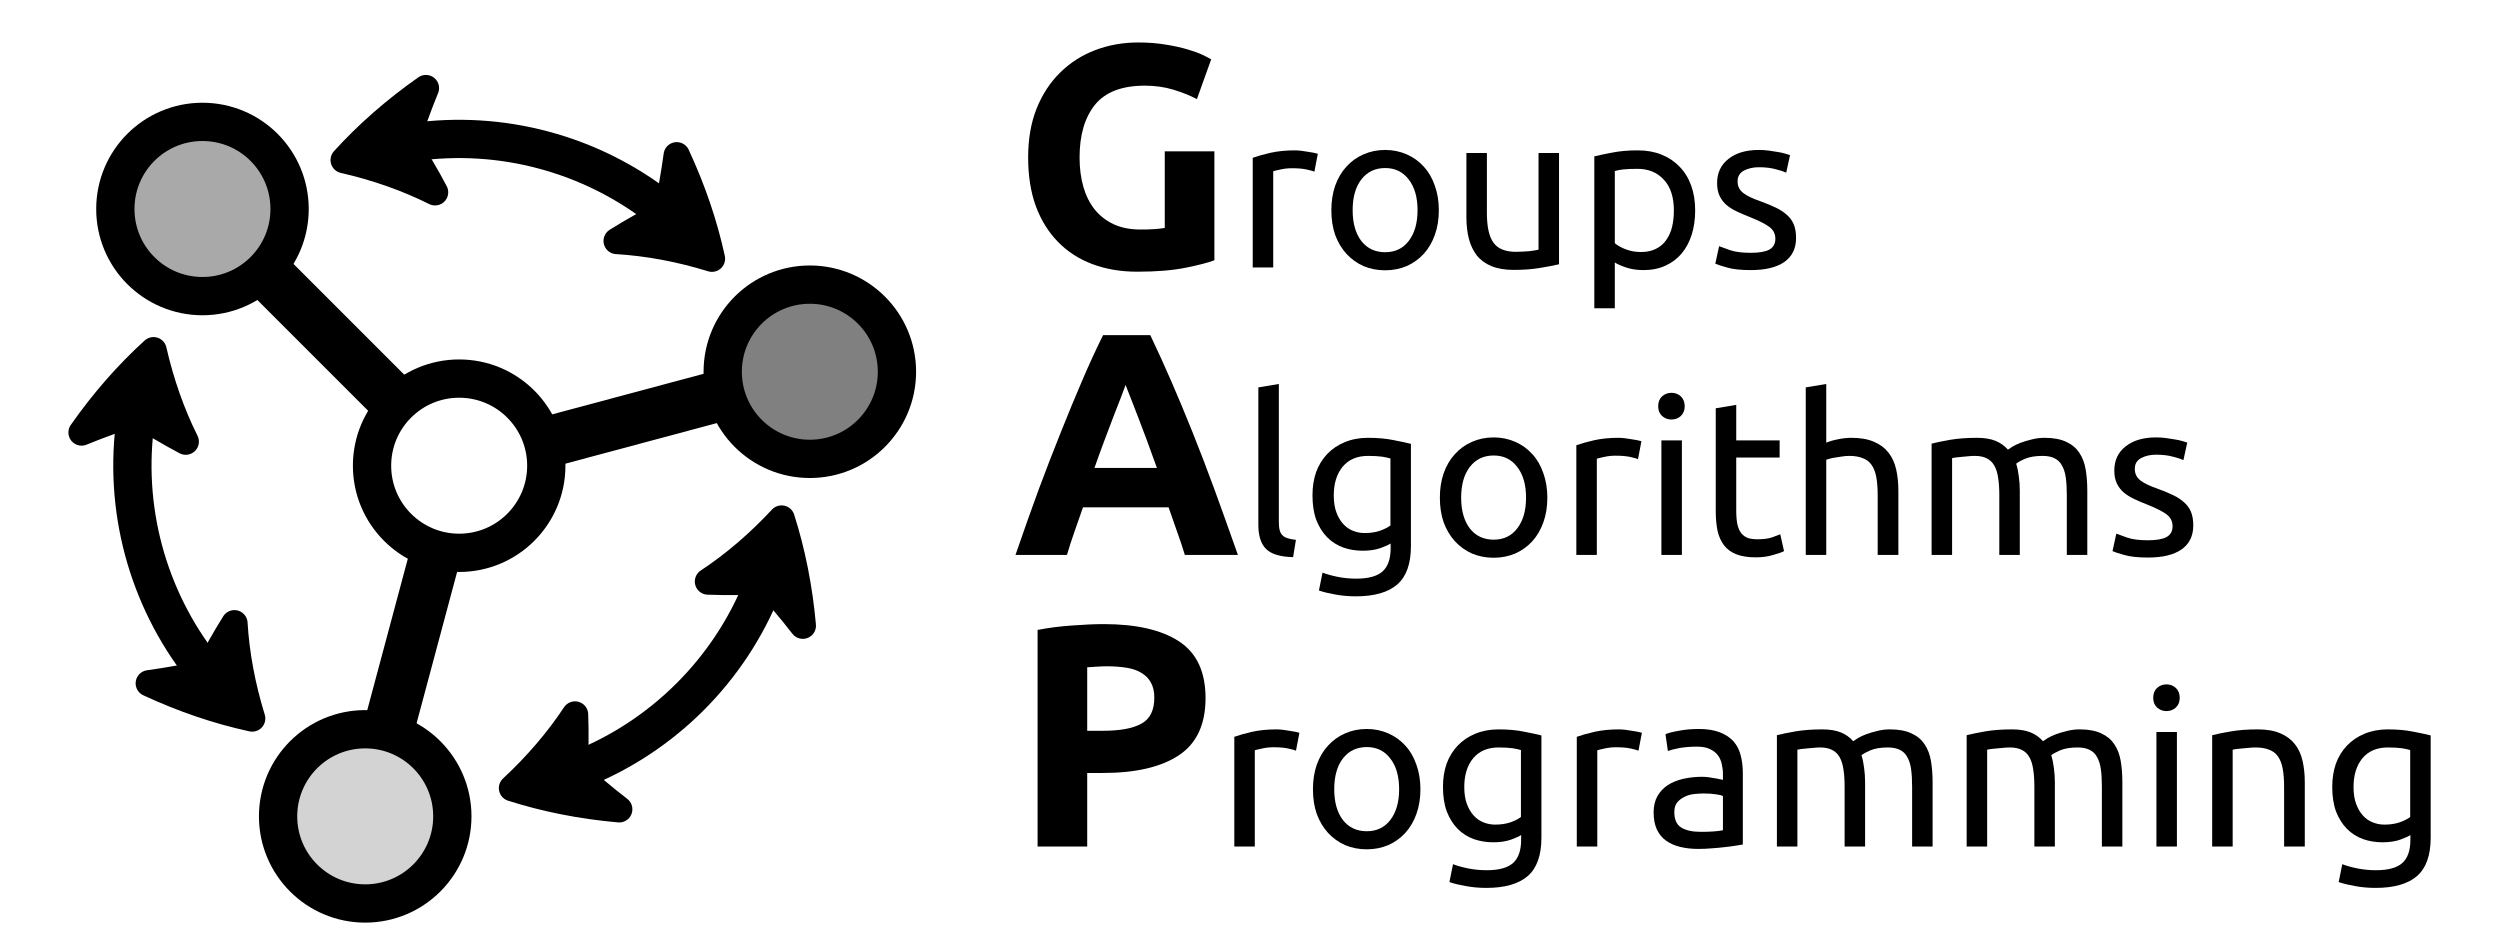 <?xml version="1.0" encoding="UTF-8"?>
<svg xmlns="http://www.w3.org/2000/svg" xmlns:xlink="http://www.w3.org/1999/xlink" width="194.431pt" height="72.681pt" viewBox="0 0 194.431 72.681">
<defs>
<g>
<g id="glyph-0-0">
<path d="M 10.312 -14.141 C 8.52 -14.141 7.223 -13.641 6.422 -12.641 C 5.629 -11.648 5.234 -10.289 5.234 -8.562 C 5.234 -7.719 5.332 -6.953 5.531 -6.266 C 5.727 -5.586 6.02 -5.004 6.406 -4.516 C 6.801 -4.023 7.297 -3.641 7.891 -3.359 C 8.484 -3.086 9.176 -2.953 9.969 -2.953 C 10.395 -2.953 10.758 -2.961 11.062 -2.984 C 11.363 -3.004 11.629 -3.035 11.859 -3.078 L 11.859 -9.031 L 15.719 -9.031 L 15.719 -0.562 C 15.258 -0.383 14.52 -0.191 13.5 0.016 C 12.477 0.223 11.219 0.328 9.719 0.328 C 8.438 0.328 7.27 0.129 6.219 -0.266 C 5.176 -0.66 4.285 -1.238 3.547 -2 C 2.805 -2.758 2.234 -3.688 1.828 -4.781 C 1.43 -5.883 1.234 -7.145 1.234 -8.562 C 1.234 -9.988 1.453 -11.254 1.891 -12.359 C 2.336 -13.461 2.945 -14.395 3.719 -15.156 C 4.5 -15.926 5.41 -16.508 6.453 -16.906 C 7.492 -17.301 8.609 -17.5 9.797 -17.5 C 10.598 -17.5 11.32 -17.441 11.969 -17.328 C 12.625 -17.223 13.188 -17.098 13.656 -16.953 C 14.125 -16.816 14.508 -16.676 14.812 -16.531 C 15.113 -16.383 15.332 -16.27 15.469 -16.188 L 14.359 -13.094 C 13.828 -13.375 13.219 -13.617 12.531 -13.828 C 11.852 -14.035 11.113 -14.141 10.312 -14.141 Z M 10.312 -14.141 "/>
</g>
<g id="glyph-0-1">
<path d="M 13.422 0 C 13.242 -0.594 13.039 -1.203 12.812 -1.828 C 12.594 -2.453 12.375 -3.078 12.156 -3.703 L 5.5 -3.703 C 5.289 -3.078 5.07 -2.453 4.844 -1.828 C 4.625 -1.203 4.426 -0.594 4.25 0 L 0.25 0 C 0.883 -1.844 1.488 -3.547 2.062 -5.109 C 2.645 -6.672 3.211 -8.141 3.766 -9.516 C 4.316 -10.898 4.859 -12.211 5.391 -13.453 C 5.922 -14.703 6.477 -15.914 7.062 -17.094 L 10.734 -17.094 C 11.297 -15.914 11.848 -14.703 12.391 -13.453 C 12.93 -12.211 13.477 -10.898 14.031 -9.516 C 14.582 -8.141 15.145 -6.672 15.719 -5.109 C 16.289 -3.547 16.898 -1.844 17.547 0 Z M 8.812 -13.219 C 8.727 -12.977 8.602 -12.645 8.438 -12.219 C 8.27 -11.789 8.078 -11.297 7.859 -10.734 C 7.648 -10.172 7.414 -9.551 7.156 -8.875 C 6.906 -8.207 6.648 -7.504 6.391 -6.766 L 11.25 -6.766 C 10.988 -7.504 10.734 -8.207 10.484 -8.875 C 10.234 -9.551 10 -10.172 9.781 -10.734 C 9.562 -11.297 9.367 -11.789 9.203 -12.219 C 9.035 -12.645 8.906 -12.977 8.812 -13.219 Z M 8.812 -13.219 "/>
</g>
<g id="glyph-0-2">
<path d="M 7.109 -17.297 C 9.648 -17.297 11.602 -16.848 12.969 -15.953 C 14.344 -15.055 15.031 -13.586 15.031 -11.547 C 15.031 -9.492 14.336 -8.008 12.953 -7.094 C 11.566 -6.176 9.594 -5.719 7.031 -5.719 L 5.828 -5.719 L 5.828 0 L 1.969 0 L 1.969 -16.844 C 2.812 -17.008 3.703 -17.125 4.641 -17.188 C 5.578 -17.258 6.398 -17.297 7.109 -17.297 Z M 7.359 -14.016 C 7.078 -14.016 6.801 -14.004 6.531 -13.984 C 6.258 -13.973 6.023 -13.957 5.828 -13.938 L 5.828 -9 L 7.031 -9 C 8.363 -9 9.363 -9.18 10.031 -9.547 C 10.707 -9.91 11.047 -10.586 11.047 -11.578 C 11.047 -12.047 10.957 -12.438 10.781 -12.75 C 10.613 -13.062 10.367 -13.312 10.047 -13.5 C 9.734 -13.695 9.344 -13.832 8.875 -13.906 C 8.414 -13.977 7.91 -14.016 7.359 -14.016 Z M 7.359 -14.016 "/>
</g>
<g id="glyph-1-0">
<path d="M 4.656 -9.109 C 4.801 -9.109 4.961 -9.098 5.141 -9.078 C 5.316 -9.055 5.488 -9.031 5.656 -9 C 5.82 -8.977 5.977 -8.953 6.125 -8.922 C 6.27 -8.891 6.375 -8.863 6.438 -8.844 L 6.172 -7.453 C 6.047 -7.504 5.836 -7.562 5.547 -7.625 C 5.254 -7.688 4.879 -7.719 4.422 -7.719 C 4.129 -7.719 3.836 -7.688 3.547 -7.625 C 3.254 -7.562 3.062 -7.516 2.969 -7.484 L 2.969 0 L 1.375 0 L 1.375 -8.531 C 1.75 -8.664 2.211 -8.797 2.766 -8.922 C 3.328 -9.047 3.957 -9.109 4.656 -9.109 Z M 4.656 -9.109 "/>
</g>
<g id="glyph-1-1">
<path d="M 9.234 -4.453 C 9.234 -3.742 9.129 -3.102 8.922 -2.531 C 8.723 -1.969 8.438 -1.477 8.062 -1.062 C 7.688 -0.656 7.242 -0.336 6.734 -0.109 C 6.223 0.105 5.664 0.219 5.062 0.219 C 4.445 0.219 3.883 0.105 3.375 -0.109 C 2.863 -0.336 2.422 -0.656 2.047 -1.062 C 1.672 -1.477 1.379 -1.969 1.172 -2.531 C 0.973 -3.102 0.875 -3.742 0.875 -4.453 C 0.875 -5.148 0.973 -5.785 1.172 -6.359 C 1.379 -6.941 1.672 -7.438 2.047 -7.844 C 2.422 -8.258 2.863 -8.578 3.375 -8.797 C 3.883 -9.023 4.445 -9.141 5.062 -9.141 C 5.664 -9.141 6.223 -9.023 6.734 -8.797 C 7.242 -8.578 7.688 -8.258 8.062 -7.844 C 8.438 -7.438 8.723 -6.941 8.922 -6.359 C 9.129 -5.785 9.234 -5.148 9.234 -4.453 Z M 7.578 -4.453 C 7.578 -5.461 7.348 -6.258 6.891 -6.844 C 6.441 -7.438 5.832 -7.734 5.062 -7.734 C 4.281 -7.734 3.66 -7.438 3.203 -6.844 C 2.754 -6.258 2.531 -5.461 2.531 -4.453 C 2.531 -3.453 2.754 -2.656 3.203 -2.062 C 3.66 -1.477 4.281 -1.188 5.062 -1.188 C 5.832 -1.188 6.441 -1.477 6.891 -2.062 C 7.348 -2.656 7.578 -3.453 7.578 -4.453 Z M 7.578 -4.453 "/>
</g>
<g id="glyph-1-2">
<path d="M 8.469 -0.25 C 8.102 -0.164 7.617 -0.07 7.016 0.031 C 6.422 0.133 5.727 0.188 4.938 0.188 C 4.25 0.188 3.672 0.086 3.203 -0.109 C 2.734 -0.305 2.352 -0.586 2.062 -0.953 C 1.781 -1.328 1.578 -1.758 1.453 -2.25 C 1.328 -2.75 1.266 -3.301 1.266 -3.906 L 1.266 -8.906 L 2.859 -8.906 L 2.859 -4.25 C 2.859 -3.164 3.031 -2.391 3.375 -1.922 C 3.719 -1.453 4.297 -1.219 5.109 -1.219 C 5.273 -1.219 5.445 -1.223 5.625 -1.234 C 5.812 -1.242 5.984 -1.254 6.141 -1.266 C 6.305 -1.285 6.453 -1.305 6.578 -1.328 C 6.711 -1.348 6.812 -1.367 6.875 -1.391 L 6.875 -8.906 L 8.469 -8.906 Z M 8.469 -0.25 "/>
</g>
<g id="glyph-1-3">
<path d="M 7.562 -4.438 C 7.562 -5.477 7.301 -6.273 6.781 -6.828 C 6.27 -7.391 5.586 -7.672 4.734 -7.672 C 4.254 -7.672 3.879 -7.656 3.609 -7.625 C 3.336 -7.594 3.125 -7.551 2.969 -7.5 L 2.969 -1.891 C 3.156 -1.723 3.43 -1.566 3.797 -1.422 C 4.172 -1.273 4.57 -1.203 5 -1.203 C 5.457 -1.203 5.848 -1.285 6.172 -1.453 C 6.504 -1.617 6.77 -1.848 6.969 -2.141 C 7.176 -2.43 7.328 -2.77 7.422 -3.156 C 7.516 -3.551 7.562 -3.977 7.562 -4.438 Z M 9.219 -4.438 C 9.219 -3.758 9.129 -3.133 8.953 -2.562 C 8.773 -2 8.516 -1.508 8.172 -1.094 C 7.828 -0.688 7.406 -0.367 6.906 -0.141 C 6.414 0.086 5.848 0.203 5.203 0.203 C 4.691 0.203 4.238 0.133 3.844 0 C 3.445 -0.133 3.156 -0.266 2.969 -0.391 L 2.969 3.172 L 1.375 3.172 L 1.375 -8.641 C 1.75 -8.734 2.219 -8.832 2.781 -8.938 C 3.352 -9.051 4.008 -9.109 4.75 -9.109 C 5.438 -9.109 6.051 -9 6.594 -8.781 C 7.145 -8.562 7.613 -8.25 8 -7.844 C 8.395 -7.445 8.695 -6.957 8.906 -6.375 C 9.113 -5.801 9.219 -5.156 9.219 -4.438 Z M 9.219 -4.438 "/>
</g>
<g id="glyph-1-4">
<path d="M 3.438 -1.141 C 4.094 -1.141 4.578 -1.223 4.891 -1.391 C 5.203 -1.566 5.359 -1.848 5.359 -2.234 C 5.359 -2.617 5.203 -2.926 4.891 -3.156 C 4.586 -3.383 4.082 -3.641 3.375 -3.922 C 3.031 -4.055 2.703 -4.195 2.391 -4.344 C 2.078 -4.488 1.805 -4.656 1.578 -4.844 C 1.348 -5.039 1.164 -5.273 1.031 -5.547 C 0.895 -5.828 0.828 -6.164 0.828 -6.562 C 0.828 -7.352 1.117 -7.977 1.703 -8.438 C 2.285 -8.906 3.078 -9.141 4.078 -9.141 C 4.328 -9.141 4.578 -9.125 4.828 -9.094 C 5.078 -9.062 5.312 -9.023 5.531 -8.984 C 5.75 -8.953 5.941 -8.91 6.109 -8.859 C 6.273 -8.816 6.406 -8.773 6.5 -8.734 L 6.203 -7.375 C 6.035 -7.457 5.766 -7.547 5.391 -7.641 C 5.023 -7.742 4.586 -7.797 4.078 -7.797 C 3.629 -7.797 3.238 -7.707 2.906 -7.531 C 2.582 -7.352 2.422 -7.078 2.422 -6.703 C 2.422 -6.504 2.457 -6.332 2.531 -6.188 C 2.602 -6.039 2.719 -5.906 2.875 -5.781 C 3.031 -5.664 3.219 -5.555 3.438 -5.453 C 3.664 -5.348 3.941 -5.238 4.266 -5.125 C 4.691 -4.969 5.066 -4.812 5.391 -4.656 C 5.723 -4.5 6.004 -4.316 6.234 -4.109 C 6.473 -3.91 6.656 -3.664 6.781 -3.375 C 6.906 -3.082 6.969 -2.723 6.969 -2.297 C 6.969 -1.473 6.66 -0.848 6.047 -0.422 C 5.441 -0.004 4.57 0.203 3.438 0.203 C 2.656 0.203 2.039 0.133 1.594 0 C 1.145 -0.125 0.844 -0.223 0.688 -0.297 L 0.984 -1.656 C 1.16 -1.594 1.445 -1.488 1.844 -1.344 C 2.25 -1.207 2.781 -1.141 3.438 -1.141 Z M 3.438 -1.141 "/>
</g>
<g id="glyph-1-5">
<path d="M 4.047 0.172 C 3.066 0.148 2.367 -0.055 1.953 -0.453 C 1.547 -0.859 1.344 -1.484 1.344 -2.328 L 1.344 -13.031 L 2.938 -13.297 L 2.938 -2.594 C 2.938 -2.32 2.957 -2.102 3 -1.938 C 3.039 -1.77 3.113 -1.633 3.219 -1.531 C 3.32 -1.426 3.457 -1.348 3.625 -1.297 C 3.801 -1.242 4.016 -1.203 4.266 -1.172 Z M 4.047 0.172 "/>
</g>
<g id="glyph-1-6">
<path d="M 6.953 -0.891 C 6.816 -0.797 6.551 -0.676 6.156 -0.531 C 5.77 -0.395 5.312 -0.328 4.781 -0.328 C 4.25 -0.328 3.742 -0.41 3.266 -0.578 C 2.785 -0.754 2.367 -1.02 2.016 -1.375 C 1.66 -1.738 1.379 -2.188 1.172 -2.719 C 0.973 -3.258 0.875 -3.898 0.875 -4.641 C 0.875 -5.297 0.969 -5.895 1.156 -6.438 C 1.352 -6.977 1.641 -7.445 2.016 -7.844 C 2.391 -8.238 2.844 -8.547 3.375 -8.766 C 3.914 -8.992 4.52 -9.109 5.188 -9.109 C 5.938 -9.109 6.586 -9.051 7.141 -8.938 C 7.691 -8.832 8.156 -8.734 8.531 -8.641 L 8.531 -0.688 C 8.531 0.684 8.176 1.68 7.469 2.297 C 6.758 2.91 5.688 3.219 4.25 3.219 C 3.688 3.219 3.156 3.172 2.656 3.078 C 2.164 2.992 1.738 2.891 1.375 2.766 L 1.656 1.375 C 1.977 1.5 2.367 1.609 2.828 1.703 C 3.297 1.797 3.781 1.844 4.281 1.844 C 5.227 1.844 5.91 1.656 6.328 1.281 C 6.742 0.906 6.953 0.305 6.953 -0.516 Z M 6.938 -7.5 C 6.781 -7.551 6.566 -7.598 6.297 -7.641 C 6.023 -7.68 5.66 -7.703 5.203 -7.703 C 4.348 -7.703 3.688 -7.422 3.219 -6.859 C 2.758 -6.297 2.531 -5.551 2.531 -4.625 C 2.531 -4.113 2.598 -3.676 2.734 -3.312 C 2.867 -2.945 3.047 -2.645 3.266 -2.406 C 3.484 -2.164 3.738 -1.988 4.031 -1.875 C 4.32 -1.758 4.625 -1.703 4.938 -1.703 C 5.363 -1.703 5.754 -1.758 6.109 -1.875 C 6.461 -2 6.738 -2.141 6.938 -2.297 Z M 6.938 -7.5 "/>
</g>
<g id="glyph-1-7">
<path d="M 2.969 0 L 1.375 0 L 1.375 -8.906 L 2.969 -8.906 Z M 2.156 -10.531 C 1.875 -10.531 1.629 -10.625 1.422 -10.812 C 1.223 -11 1.125 -11.25 1.125 -11.562 C 1.125 -11.883 1.223 -12.141 1.422 -12.328 C 1.629 -12.516 1.875 -12.609 2.156 -12.609 C 2.445 -12.609 2.691 -12.516 2.891 -12.328 C 3.086 -12.141 3.188 -11.883 3.188 -11.562 C 3.188 -11.25 3.086 -11 2.891 -10.812 C 2.691 -10.625 2.445 -10.531 2.156 -10.531 Z M 2.156 -10.531 "/>
</g>
<g id="glyph-1-8">
<path d="M 2.859 -8.906 L 6.234 -8.906 L 6.234 -7.578 L 2.859 -7.578 L 2.859 -3.469 C 2.859 -3.02 2.891 -2.648 2.953 -2.359 C 3.023 -2.066 3.129 -1.836 3.266 -1.672 C 3.41 -1.504 3.582 -1.383 3.781 -1.312 C 3.988 -1.25 4.234 -1.219 4.516 -1.219 C 4.992 -1.219 5.379 -1.27 5.672 -1.375 C 5.961 -1.488 6.164 -1.566 6.281 -1.609 L 6.578 -0.297 C 6.422 -0.211 6.141 -0.113 5.734 0 C 5.336 0.125 4.883 0.188 4.375 0.188 C 3.77 0.188 3.27 0.105 2.875 -0.047 C 2.477 -0.203 2.16 -0.43 1.922 -0.734 C 1.68 -1.047 1.508 -1.426 1.406 -1.875 C 1.312 -2.32 1.266 -2.844 1.266 -3.438 L 1.266 -11.406 L 2.859 -11.672 Z M 2.859 -8.906 "/>
</g>
<g id="glyph-1-9">
<path d="M 1.375 0 L 1.375 -13.031 L 2.969 -13.297 L 2.969 -8.734 C 3.258 -8.848 3.57 -8.938 3.906 -9 C 4.25 -9.07 4.586 -9.109 4.922 -9.109 C 5.629 -9.109 6.219 -9.004 6.688 -8.797 C 7.156 -8.598 7.531 -8.316 7.812 -7.953 C 8.094 -7.598 8.289 -7.164 8.406 -6.656 C 8.52 -6.156 8.578 -5.602 8.578 -5 L 8.578 0 L 6.969 0 L 6.969 -4.656 C 6.969 -5.207 6.93 -5.676 6.859 -6.062 C 6.785 -6.457 6.66 -6.773 6.484 -7.016 C 6.316 -7.254 6.086 -7.426 5.797 -7.531 C 5.516 -7.645 5.164 -7.703 4.75 -7.703 C 4.57 -7.703 4.391 -7.688 4.203 -7.656 C 4.023 -7.633 3.852 -7.609 3.688 -7.578 C 3.52 -7.555 3.367 -7.523 3.234 -7.484 C 3.109 -7.453 3.02 -7.426 2.969 -7.406 L 2.969 0 Z M 1.375 0 "/>
</g>
<g id="glyph-1-10">
<path d="M 1.375 -8.656 C 1.738 -8.75 2.219 -8.848 2.812 -8.953 C 3.414 -9.055 4.113 -9.109 4.906 -9.109 C 5.477 -9.109 5.957 -9.031 6.344 -8.875 C 6.727 -8.719 7.051 -8.488 7.312 -8.188 C 7.395 -8.25 7.52 -8.332 7.688 -8.438 C 7.863 -8.539 8.078 -8.641 8.328 -8.734 C 8.578 -8.828 8.859 -8.91 9.172 -8.984 C 9.484 -9.066 9.816 -9.109 10.172 -9.109 C 10.848 -9.109 11.406 -9.004 11.844 -8.797 C 12.281 -8.598 12.617 -8.316 12.859 -7.953 C 13.109 -7.586 13.273 -7.148 13.359 -6.641 C 13.441 -6.141 13.484 -5.594 13.484 -5 L 13.484 0 L 11.891 0 L 11.891 -4.656 C 11.891 -5.188 11.863 -5.641 11.812 -6.016 C 11.758 -6.391 11.66 -6.703 11.516 -6.953 C 11.379 -7.211 11.188 -7.398 10.938 -7.516 C 10.695 -7.641 10.383 -7.703 10 -7.703 C 9.457 -7.703 9.008 -7.629 8.656 -7.484 C 8.312 -7.336 8.078 -7.207 7.953 -7.094 C 8.047 -6.801 8.113 -6.477 8.156 -6.125 C 8.207 -5.77 8.234 -5.395 8.234 -5 L 8.234 0 L 6.641 0 L 6.641 -4.656 C 6.641 -5.188 6.609 -5.641 6.547 -6.016 C 6.492 -6.391 6.395 -6.703 6.25 -6.953 C 6.102 -7.211 5.906 -7.398 5.656 -7.516 C 5.414 -7.641 5.109 -7.703 4.734 -7.703 C 4.566 -7.703 4.391 -7.691 4.203 -7.672 C 4.023 -7.66 3.852 -7.645 3.688 -7.625 C 3.52 -7.613 3.367 -7.598 3.234 -7.578 C 3.098 -7.555 3.008 -7.539 2.969 -7.531 L 2.969 0 L 1.375 0 Z M 1.375 -8.656 "/>
</g>
<g id="glyph-1-11">
<path d="M 4.391 -1.141 C 4.766 -1.141 5.098 -1.148 5.391 -1.172 C 5.68 -1.191 5.926 -1.223 6.125 -1.266 L 6.125 -3.922 C 6.008 -3.984 5.82 -4.031 5.562 -4.062 C 5.301 -4.102 4.988 -4.125 4.625 -4.125 C 4.383 -4.125 4.129 -4.109 3.859 -4.078 C 3.598 -4.047 3.352 -3.973 3.125 -3.859 C 2.906 -3.754 2.719 -3.609 2.562 -3.422 C 2.414 -3.234 2.344 -2.984 2.344 -2.672 C 2.344 -2.098 2.523 -1.695 2.891 -1.469 C 3.254 -1.25 3.754 -1.141 4.391 -1.141 Z M 4.25 -9.141 C 4.883 -9.141 5.422 -9.055 5.859 -8.891 C 6.305 -8.723 6.664 -8.488 6.938 -8.188 C 7.207 -7.883 7.395 -7.523 7.5 -7.109 C 7.613 -6.691 7.672 -6.227 7.672 -5.719 L 7.672 -0.156 C 7.535 -0.133 7.344 -0.102 7.094 -0.062 C 6.852 -0.02 6.578 0.016 6.266 0.047 C 5.961 0.086 5.629 0.117 5.266 0.141 C 4.91 0.172 4.555 0.188 4.203 0.188 C 3.691 0.188 3.223 0.133 2.797 0.031 C 2.379 -0.07 2.016 -0.234 1.703 -0.453 C 1.398 -0.672 1.16 -0.961 0.984 -1.328 C 0.816 -1.703 0.734 -2.145 0.734 -2.656 C 0.734 -3.145 0.832 -3.566 1.031 -3.922 C 1.238 -4.273 1.508 -4.562 1.844 -4.781 C 2.188 -5 2.586 -5.16 3.047 -5.266 C 3.504 -5.367 3.984 -5.422 4.484 -5.422 C 4.648 -5.422 4.816 -5.41 4.984 -5.391 C 5.16 -5.367 5.32 -5.344 5.469 -5.312 C 5.625 -5.289 5.758 -5.266 5.875 -5.234 C 5.988 -5.211 6.07 -5.195 6.125 -5.188 L 6.125 -5.641 C 6.125 -5.898 6.094 -6.16 6.031 -6.422 C 5.977 -6.68 5.875 -6.91 5.719 -7.109 C 5.57 -7.305 5.367 -7.461 5.109 -7.578 C 4.859 -7.703 4.523 -7.766 4.109 -7.766 C 3.586 -7.766 3.129 -7.727 2.734 -7.656 C 2.336 -7.582 2.039 -7.504 1.844 -7.422 L 1.656 -8.734 C 1.863 -8.828 2.207 -8.914 2.688 -9 C 3.164 -9.094 3.688 -9.141 4.25 -9.141 Z M 4.25 -9.141 "/>
</g>
<g id="glyph-1-12">
<path d="M 1.375 -8.656 C 1.738 -8.75 2.223 -8.848 2.828 -8.953 C 3.43 -9.055 4.129 -9.109 4.922 -9.109 C 5.629 -9.109 6.219 -9.004 6.688 -8.797 C 7.156 -8.598 7.531 -8.316 7.812 -7.953 C 8.094 -7.598 8.289 -7.164 8.406 -6.656 C 8.52 -6.156 8.578 -5.602 8.578 -5 L 8.578 0 L 6.969 0 L 6.969 -4.656 C 6.969 -5.207 6.93 -5.676 6.859 -6.062 C 6.785 -6.457 6.66 -6.773 6.484 -7.016 C 6.316 -7.254 6.086 -7.426 5.797 -7.531 C 5.516 -7.645 5.164 -7.703 4.75 -7.703 C 4.57 -7.703 4.391 -7.691 4.203 -7.672 C 4.023 -7.66 3.852 -7.645 3.688 -7.625 C 3.52 -7.613 3.367 -7.598 3.234 -7.578 C 3.109 -7.555 3.02 -7.539 2.969 -7.531 L 2.969 0 L 1.375 0 Z M 1.375 -8.656 "/>
</g>
</g>
<clipPath id="clip-0">
<path clip-rule="nonzero" d="M 0.141 0 L 114 0 L 114 72.363 L 0.141 72.363 Z M 0.141 0 "/>
</clipPath>
<clipPath id="clip-1">
<path clip-rule="nonzero" d="M 0.141 0 L 88 0 L 88 72.363 L 0.141 72.363 Z M 0.141 0 "/>
</clipPath>
<clipPath id="clip-2">
<path clip-rule="nonzero" d="M 0.141 0 L 91 0 L 91 72.363 L 0.141 72.363 Z M 0.141 0 "/>
</clipPath>
<clipPath id="clip-3">
<path clip-rule="nonzero" d="M 0.141 0 L 85 0 L 85 72.363 L 0.141 72.363 Z M 0.141 0 "/>
</clipPath>
<clipPath id="clip-4">
<path clip-rule="nonzero" d="M 14 0 L 112 0 L 112 72.363 L 14 72.363 Z M 14 0 "/>
</clipPath>
<clipPath id="clip-5">
<path clip-rule="nonzero" d="M 0.141 0 L 65 0 L 65 66 L 0.141 66 Z M 0.141 0 "/>
</clipPath>
<clipPath id="clip-6">
<path clip-rule="nonzero" d="M 0.141 14 L 78 14 L 78 72.363 L 0.141 72.363 Z M 0.141 14 "/>
</clipPath>
<clipPath id="clip-7">
<path clip-rule="nonzero" d="M 0.141 0 L 94 0 L 94 59 L 0.141 59 Z M 0.141 0 "/>
</clipPath>
<clipPath id="clip-8">
<path clip-rule="nonzero" d="M 0.141 0 L 58 0 L 58 72.363 L 0.141 72.363 Z M 0.141 0 "/>
</clipPath>
<clipPath id="clip-9">
<path clip-rule="nonzero" d="M 3 3 L 102 3 L 102 72.363 L 3 72.363 Z M 3 3 "/>
</clipPath>
</defs>
<g clip-path="url(#clip-0)">
<path fill="none" stroke-width="3.985" stroke-linecap="butt" stroke-linejoin="miter" stroke="rgb(0%, 0%, 0%)" stroke-opacity="1" stroke-miterlimit="10" d="M 5.478 1.467 L 21.905 5.869 " transform="matrix(0.996, 0, 0, -0.996, 35.71, 36.218)"/>
</g>
<g clip-path="url(#clip-1)">
<path fill="none" stroke-width="3.985" stroke-linecap="butt" stroke-linejoin="miter" stroke="rgb(0%, 0%, 0%)" stroke-opacity="1" stroke-miterlimit="10" d="M -4.009 4.009 L -16.034 16.034 " transform="matrix(0.996, 0, 0, -0.996, 35.71, 36.218)"/>
</g>
<g clip-path="url(#clip-2)">
<path fill="none" stroke-width="3.985" stroke-linecap="butt" stroke-linejoin="miter" stroke="rgb(0%, 0%, 0%)" stroke-opacity="1" stroke-miterlimit="10" d="M -1.467 -5.478 L -5.869 -21.905 " transform="matrix(0.996, 0, 0, -0.996, 35.71, 36.218)"/>
</g>
<g clip-path="url(#clip-3)">
<path fill="none" stroke-width="2.989" stroke-linecap="butt" stroke-linejoin="miter" stroke="rgb(0%, 0%, 0%)" stroke-opacity="1" stroke-miterlimit="10" d="M 6.804 -0.001 C 6.804 3.758 3.759 6.802 0 6.802 C -3.758 6.802 -6.803 3.758 -6.803 -0.001 C -6.803 -3.755 -3.758 -6.804 0 -6.804 C 3.759 -6.804 6.804 -3.755 6.804 -0.001 Z M 6.804 -0.001 " transform="matrix(0.996, 0, 0, -0.996, 35.71, 36.218)"/>
</g>
<path fill-rule="nonzero" fill="rgb(50%, 50%, 50%)" fill-opacity="1" d="M 69.746 28.914 C 69.746 25.172 66.711 22.141 62.973 22.141 C 59.23 22.141 56.199 25.172 56.199 28.914 C 56.199 32.656 59.23 35.688 62.973 35.688 C 66.711 35.688 69.746 32.656 69.746 28.914 Z M 69.746 28.914 "/>
<g clip-path="url(#clip-4)">
<path fill="none" stroke-width="2.989" stroke-linecap="butt" stroke-linejoin="miter" stroke="rgb(0%, 0%, 0%)" stroke-opacity="1" stroke-miterlimit="10" d="M 34.185 7.336 C 34.185 11.095 31.137 14.139 27.382 14.139 C 23.623 14.139 20.579 11.095 20.579 7.336 C 20.579 3.577 23.623 0.533 27.382 0.533 C 31.137 0.533 34.185 3.577 34.185 7.336 Z M 34.185 7.336 " transform="matrix(0.996, 0, 0, -0.996, 35.71, 36.218)"/>
</g>
<path fill-rule="nonzero" fill="rgb(66.399%, 66.399%, 66.399%)" fill-opacity="1" d="M 22.527 16.262 C 22.527 12.52 19.496 9.488 15.754 9.488 C 12.012 9.488 8.98 12.52 8.98 16.262 C 8.98 20.004 12.012 23.035 15.754 23.035 C 19.496 23.035 22.527 20.004 22.527 16.262 Z M 22.527 16.262 "/>
<g clip-path="url(#clip-5)">
<path fill="none" stroke-width="2.989" stroke-linecap="butt" stroke-linejoin="miter" stroke="rgb(0%, 0%, 0%)" stroke-opacity="1" stroke-miterlimit="10" d="M -13.241 20.044 C -13.241 23.803 -16.286 26.847 -20.044 26.847 C -23.803 26.847 -26.847 23.803 -26.847 20.044 C -26.847 16.285 -23.803 13.241 -20.044 13.241 C -16.286 13.241 -13.241 16.285 -13.241 20.044 Z M -13.241 20.044 " transform="matrix(0.996, 0, 0, -0.996, 35.71, 36.218)"/>
</g>
<path fill-rule="nonzero" fill="rgb(82.799%, 82.799%, 82.799%)" fill-opacity="1" d="M 35.18 63.48 C 35.18 59.738 32.148 56.707 28.406 56.707 C 24.664 56.707 21.633 59.738 21.633 63.48 C 21.633 67.219 24.664 70.254 28.406 70.254 C 32.148 70.254 35.18 67.219 35.18 63.48 Z M 35.18 63.48 "/>
<g clip-path="url(#clip-6)">
<path fill="none" stroke-width="2.989" stroke-linecap="butt" stroke-linejoin="miter" stroke="rgb(0%, 0%, 0%)" stroke-opacity="1" stroke-miterlimit="10" d="M -0.533 -27.382 C -0.533 -23.623 -3.578 -20.579 -7.336 -20.579 C -11.095 -20.579 -14.139 -23.623 -14.139 -27.382 C -14.139 -31.137 -11.095 -34.185 -7.336 -34.185 C -3.578 -34.185 -0.533 -31.137 -0.533 -27.382 Z M -0.533 -27.382 " transform="matrix(0.996, 0, 0, -0.996, 35.71, 36.218)"/>
</g>
<g clip-path="url(#clip-7)">
<path fill="none" stroke-width="2.989" stroke-linecap="butt" stroke-linejoin="miter" stroke="rgb(0%, 0%, 0%)" stroke-opacity="1" stroke-miterlimit="10" d="M 15.78 20.052 C 10.299 24.364 3.261 26.251 -3.64 25.254 " transform="matrix(0.996, 0, 0, -0.996, 35.71, 36.218)"/>
</g>
<path fill-rule="nonzero" fill="rgb(0%, 0%, 0%)" fill-opacity="1" stroke-width="2.057" stroke-linecap="butt" stroke-linejoin="round" stroke="rgb(0%, 0%, 0%)" stroke-opacity="1" stroke-miterlimit="10" d="M 19.739 16.164 C 19.158 18.847 18.236 21.558 16.989 24.238 C 16.781 22.708 16.514 21.205 16.181 19.73 C 14.839 19.059 13.548 18.329 12.3 17.549 C 14.721 17.403 17.216 16.941 19.739 16.164 Z M 19.739 16.164 " transform="matrix(0.996, 0, 0, -0.996, 35.71, 36.218)"/>
<path fill-rule="nonzero" fill="rgb(0%, 0%, 0%)" fill-opacity="1" stroke-width="2.057" stroke-linecap="butt" stroke-linejoin="round" stroke="rgb(0%, 0%, 0%)" stroke-opacity="1" stroke-miterlimit="10" d="M -9.015 23.865 C -6.438 23.277 -4.045 22.429 -1.883 21.35 C -2.565 22.649 -3.323 23.924 -4.147 25.176 C -3.699 26.62 -3.181 28.055 -2.597 29.484 C -5.014 27.789 -7.168 25.902 -9.015 23.865 Z M -9.015 23.865 " transform="matrix(0.996, 0, 0, -0.996, 35.71, 36.218)"/>
<g clip-path="url(#clip-8)">
<path fill="none" stroke-width="2.989" stroke-linecap="butt" stroke-linejoin="miter" stroke="rgb(0%, 0%, 0%)" stroke-opacity="1" stroke-miterlimit="10" d="M -25.254 3.64 C -26.251 -3.261 -24.364 -10.3 -20.048 -15.781 " transform="matrix(0.996, 0, 0, -0.996, 35.71, 36.218)"/>
</g>
<path fill-rule="nonzero" fill="rgb(0%, 0%, 0%)" fill-opacity="1" stroke-width="2.057" stroke-linecap="butt" stroke-linejoin="round" stroke="rgb(0%, 0%, 0%)" stroke-opacity="1" stroke-miterlimit="10" d="M -23.866 9.015 C -25.902 7.167 -27.789 5.013 -29.484 2.593 C -28.056 3.177 -26.62 3.699 -25.176 4.146 C -23.924 3.322 -22.649 2.565 -21.351 1.879 C -22.43 4.044 -23.277 6.438 -23.866 9.015 Z M -23.866 9.015 " transform="matrix(0.996, 0, 0, -0.996, 35.71, 36.218)"/>
<path fill-rule="nonzero" fill="rgb(0%, 0%, 0%)" fill-opacity="1" stroke-width="2.057" stroke-linecap="butt" stroke-linejoin="round" stroke="rgb(0%, 0%, 0%)" stroke-opacity="1" stroke-miterlimit="10" d="M -16.164 -19.739 C -16.941 -17.217 -17.404 -14.721 -17.549 -12.304 C -18.33 -13.548 -19.055 -14.843 -19.726 -16.181 C -21.205 -16.514 -22.708 -16.781 -24.234 -16.993 C -21.559 -18.237 -18.847 -19.159 -16.164 -19.739 Z M -16.164 -19.739 " transform="matrix(0.996, 0, 0, -0.996, 35.71, 36.218)"/>
<g clip-path="url(#clip-9)">
<path fill="none" stroke-width="2.989" stroke-linecap="butt" stroke-linejoin="miter" stroke="rgb(0%, 0%, 0%)" stroke-opacity="1" stroke-miterlimit="10" d="M 9.475 -23.69 C 15.949 -21.101 21.101 -15.949 23.69 -9.476 " transform="matrix(0.996, 0, 0, -0.996, 35.71, 36.218)"/>
</g>
<path fill-rule="nonzero" fill="rgb(0%, 0%, 0%)" fill-opacity="1" stroke-width="2.057" stroke-linecap="butt" stroke-linejoin="round" stroke="rgb(0%, 0%, 0%)" stroke-opacity="1" stroke-miterlimit="10" d="M 4.128 -25.177 C 6.745 -26.013 9.554 -26.57 12.497 -26.829 C 11.276 -25.887 10.107 -24.903 8.997 -23.875 C 9.083 -22.38 9.103 -20.897 9.048 -19.429 C 7.71 -21.45 6.062 -23.38 4.128 -25.177 Z M 4.128 -25.177 " transform="matrix(0.996, 0, 0, -0.996, 35.71, 36.218)"/>
<path fill-rule="nonzero" fill="rgb(0%, 0%, 0%)" fill-opacity="1" stroke-width="2.057" stroke-linecap="butt" stroke-linejoin="round" stroke="rgb(0%, 0%, 0%)" stroke-opacity="1" stroke-miterlimit="10" d="M 25.177 -4.128 C 23.38 -6.062 21.45 -7.71 19.429 -9.044 C 20.896 -9.099 22.38 -9.083 23.874 -8.997 C 24.902 -10.107 25.887 -11.273 26.833 -12.493 C 26.57 -9.55 26.013 -6.745 25.177 -4.128 Z M 25.177 -4.128 " transform="matrix(0.996, 0, 0, -0.996, 35.71, 36.218)"/>
<g fill="rgb(0%, 0%, 0%)" fill-opacity="1">
<use xlink:href="#glyph-0-0" x="78.727" y="20.803"/>
</g>
<g fill="rgb(0%, 0%, 0%)" fill-opacity="1">
<use xlink:href="#glyph-1-0" x="96.052" y="20.803"/>
<use xlink:href="#glyph-1-1" x="102.668" y="20.803"/>
<use xlink:href="#glyph-1-2" x="112.78" y="20.803"/>
<use xlink:href="#glyph-1-3" x="122.619" y="20.803"/>
<use xlink:href="#glyph-1-4" x="132.715" y="20.803"/>
</g>
<g fill="rgb(0%, 0%, 0%)" fill-opacity="1">
<use xlink:href="#glyph-0-1" x="78.727" y="43.159"/>
</g>
<g fill="rgb(0%, 0%, 0%)" fill-opacity="1">
<use xlink:href="#glyph-1-5" x="96.521" y="43.159"/>
<use xlink:href="#glyph-1-6" x="101.2" y="43.159"/>
<use xlink:href="#glyph-1-1" x="111.107" y="43.159"/>
<use xlink:href="#glyph-1-0" x="121.22" y="43.159"/>
<use xlink:href="#glyph-1-7" x="127.836" y="43.159"/>
<use xlink:href="#glyph-1-8" x="132.172" y="43.159"/>
<use xlink:href="#glyph-1-9" x="139.063" y="43.159"/>
<use xlink:href="#glyph-1-10" x="148.85" y="43.159"/>
<use xlink:href="#glyph-1-4" x="163.607" y="43.159"/>
</g>
<g fill="rgb(0%, 0%, 0%)" fill-opacity="1">
<use xlink:href="#glyph-0-2" x="78.727" y="65.835"/>
</g>
<g fill="rgb(0%, 0%, 0%)" fill-opacity="1">
<use xlink:href="#glyph-1-0" x="94.62" y="65.835"/>
<use xlink:href="#glyph-1-1" x="101.236" y="65.835"/>
<use xlink:href="#glyph-1-6" x="111.349" y="65.835"/>
<use xlink:href="#glyph-1-0" x="121.256" y="65.835"/>
<use xlink:href="#glyph-1-11" x="127.872" y="65.835"/>
<use xlink:href="#glyph-1-10" x="136.819" y="65.835"/>
<use xlink:href="#glyph-1-10" x="151.577" y="65.835"/>
<use xlink:href="#glyph-1-7" x="166.335" y="65.835"/>
<use xlink:href="#glyph-1-12" x="170.671" y="65.835"/>
<use xlink:href="#glyph-1-6" x="180.509" y="65.835"/>
</g>
</svg>
